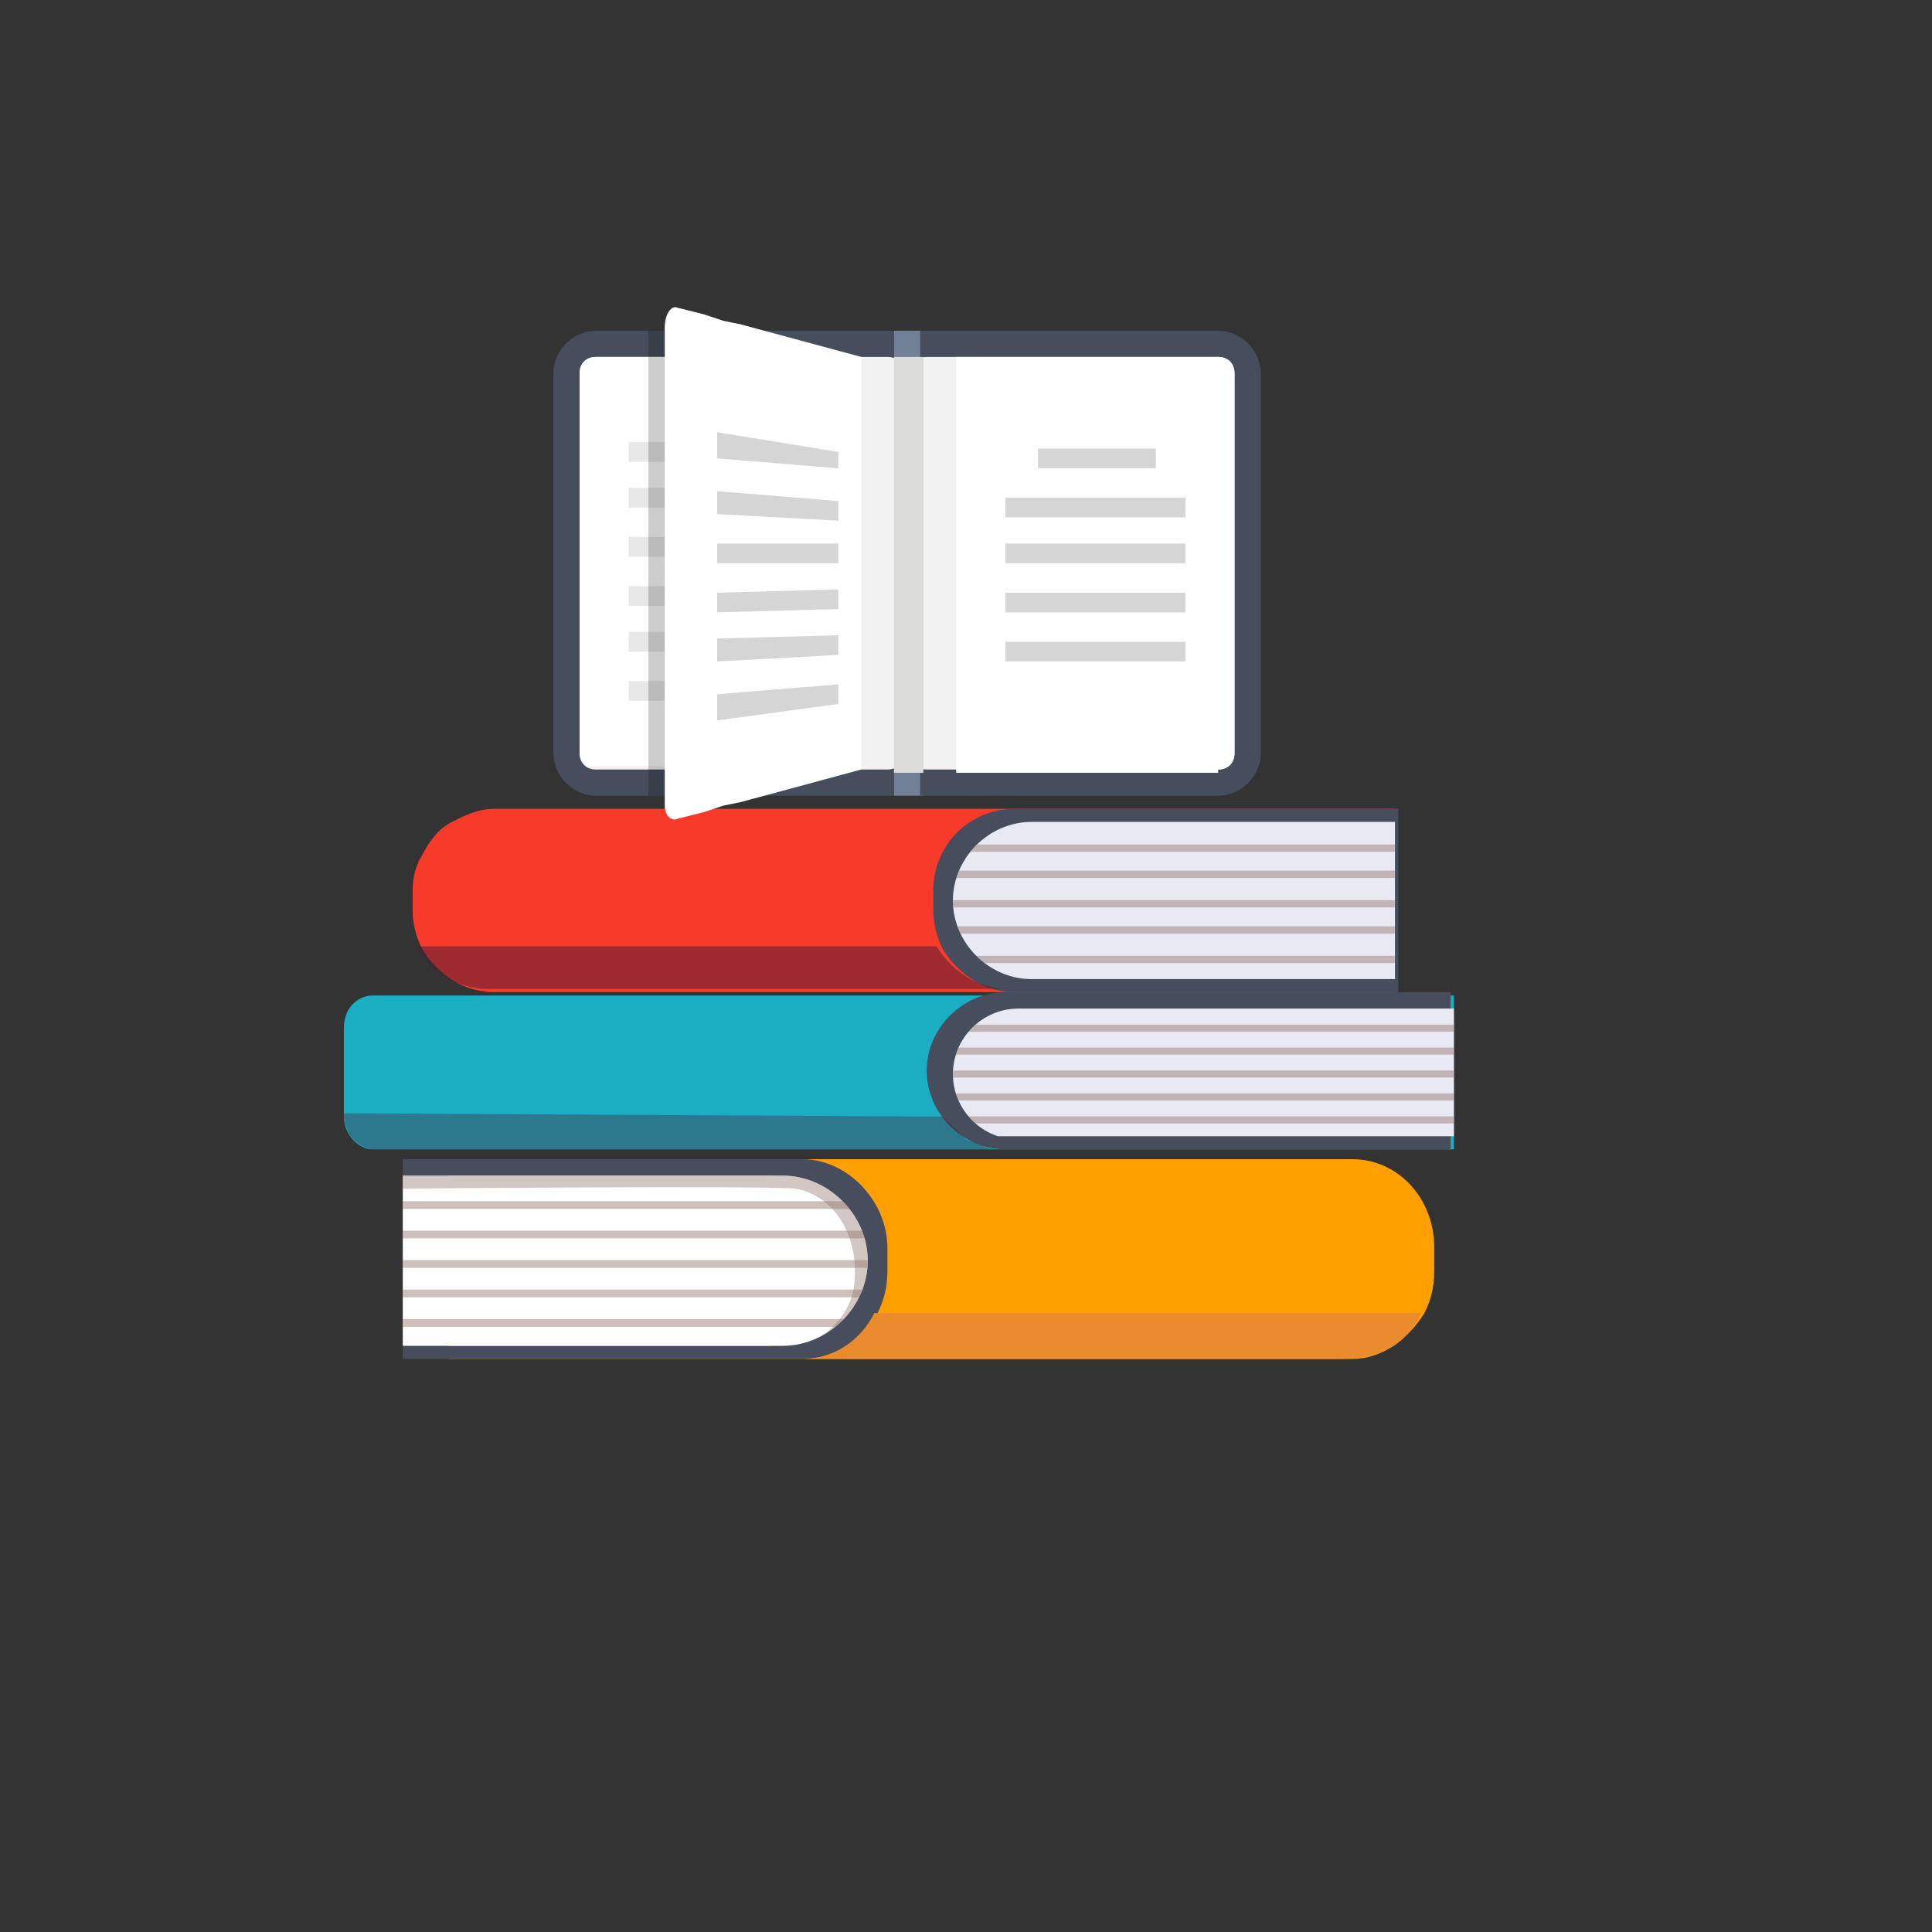 <?xml version="1.0" encoding="utf-8"?>
<!-- Generator: Adobe Illustrator 23.0.3, SVG Export Plug-In . SVG Version: 6.00 Build 0)  -->
<svg version="1.1" id="Layer_1" xmlns="http://www.w3.org/2000/svg" xmlns:xlink="http://www.w3.org/1999/xlink" x="0px" y="0px"
	 width="59px" height="59px" viewBox="0 0 59 59" style="enable-background:new 0 0 59 59;" xml:space="preserve">
<rect x="0" y="0" width="59" height="59" fill="#333333" stroke="none"/>
<style type="text/css">
	.st0{fill:#F83A2A;}
	.st1{fill:#464E5D;}
	.st2{clip-path:url(#SVGID_1_);fill:#E9E9F4;}
	.st3{opacity:0.46;clip-path:url(#SVGID_1_);}
	.st4{fill:none;stroke:#93766D;stroke-width:0.223;stroke-miterlimit:10;}
	.st5{fill:#FFA000;}
	.st6{clip-path:url(#SVGID_2_);fill:#FFFFFF;}
	.st7{opacity:0.46;clip-path:url(#SVGID_2_);}
	.st8{fill:none;stroke:#93766D;stroke-width:0.236;stroke-miterlimit:10;}
	.st9{opacity:0.41;clip-path:url(#SVGID_2_);fill:#93766D;}
	.st10{fill:#1BADC2;}
	.st11{clip-path:url(#SVGID_3_);fill:#E9E9F4;}
	.st12{opacity:0.46;clip-path:url(#SVGID_3_);}
	.st13{fill:none;stroke:#93766D;stroke-width:0.217;stroke-miterlimit:10;}
	.st14{fill:#718096;}
	.st15{fill:#F2F2F2;}
	.st16{fill:#FFFFFF;}
	.st17{fill:#E8E8E8;}
	.st18{fill:#DBDBDA;}
	.st19{fill:#D5D5D5;}
	.st20{opacity:0.2;}
	.st21{opacity:0.53;fill:#4A1E35;}
	.st22{opacity:0.37;fill:#4A1E35;}
	.st23{fill:#EA8B2D;}
</style>
<g>
	<path class="st0" d="M42.6,24.6v5.7H15.1c-0.9,0-1.7-0.5-2.2-1.3c-0.2-0.4-0.3-0.8-0.3-1.2v-0.6c0-0.4,0.1-0.8,0.3-1.1
		c0.2-0.4,0.5-0.8,0.9-1c0.4-0.2,0.8-0.4,1.3-0.4H42.6z"/>
	<path class="st1" d="M42.7,24.6v5.7H31c-0.9,0-1.7-0.5-2.2-1.3c-0.2-0.4-0.3-0.8-0.3-1.2v-0.6c0-1.4,1.1-2.5,2.5-2.5H42.7z"/>
	<g>
		<defs>
			<path id="SVGID_7_" d="M42.7,29.9H31.5c-1.3,0-2.4-1.1-2.4-2.4v0c0-1.3,1.1-2.4,2.4-2.4h11.1V29.9z"/>
		</defs>
		<clipPath id="SVGID_1_">
			<use xlink:href="#SVGID_7_"  style="overflow:visible;"/>
		</clipPath>
		<path class="st2" d="M42.7,29.9H31.5c-1.3,0-2.4-1.1-2.4-2.4v0c0-1.3,1.1-2.4,2.4-2.4h11.1V29.9z"/>
		<g class="st3">
			<line class="st4" x1="43.1" y1="29.3" x2="28.1" y2="29.3"/>
			<line class="st4" x1="43.1" y1="28.4" x2="28.1" y2="28.4"/>
			<line class="st4" x1="43" y1="27.6" x2="28" y2="27.6"/>
			<line class="st4" x1="42.9" y1="26.7" x2="27.9" y2="26.7"/>
			<line class="st4" x1="43" y1="25.9" x2="28" y2="25.9"/>
		</g>
	</g>
	<g>
		<path class="st5" d="M13.7,35.4v6.1l27.6,0c0.9,0,1.7-0.6,2.2-1.4c0.2-0.4,0.3-0.8,0.3-1.3l0-0.7c0-1.5-1.1-2.7-2.5-2.7H13.7z"/>
		<path class="st1" d="M27.1,38.1v0.7c0,0.5-0.1,0.9-0.3,1.3c-0.4,0.8-1.3,1.4-2.3,1.4H12.3v-0.4h11.1c1.2,0,2.2-1,2.2-2.3v-0.6
			c0-1.3-1-2.3-2.2-2.3H12.3v-0.5h12.2C25.9,35.4,27.1,36.7,27.1,38.1z"/>
		<g>
			<defs>
				<path id="SVGID_9_" d="M12.3,41.1h11.6c1.4,0,2.6-1.2,2.6-2.6v0c0-1.4-1.2-2.6-2.6-2.6H12.3V41.1z"/>
			</defs>
			<clipPath id="SVGID_2_">
				<use xlink:href="#SVGID_9_"  style="overflow:visible;"/>
			</clipPath>
			<path class="st6" d="M12.3,41.1h11.6c1.4,0,2.6-1.2,2.6-2.6v0c0-1.4-1.2-2.6-2.6-2.6H12.3V41.1z"/>
			<g class="st7">
				<line class="st8" x1="11.8" y1="40.4" x2="27.5" y2="40.4"/>
				<line class="st8" x1="11.8" y1="39.5" x2="27.5" y2="39.5"/>
				<line class="st8" x1="11.9" y1="38.6" x2="27.6" y2="38.6"/>
				<line class="st8" x1="12" y1="37.7" x2="27.7" y2="37.7"/>
				<line class="st8" x1="11.9" y1="36.8" x2="27.6" y2="36.8"/>
			</g>
			<path class="st9" d="M24.5,41.1c0,0,1.5-0.5,1.6-2c0.1-1.5-0.7-2.6-1.8-2.8c-1.1-0.1-12.1,0-12.1,0l0.1-0.9l13.4-0.1l2.1,2.7
				l-0.2,3.1H24.5z"/>
		</g>
	</g>
	<path class="st10" d="M44.4,30.4v4.7h-33c-0.5,0-0.9-0.5-0.9-1v-2.7c0-0.6,0.4-1,0.9-1H44.4z"/>
	<g>
		<path class="st1" d="M44.4,35.1H30.7c-1.3,0-2.4-1.1-2.4-2.4v0c0-1.3,1.1-2.4,2.4-2.4h13.6V35.1z"/>
		<g>
			<defs>
				<path id="SVGID_11_" d="M44.4,34.8H31.1c-1.1,0-2-0.9-2-2v0c0-1.1,0.9-2,2-2h13.3V34.8z"/>
			</defs>
			<clipPath id="SVGID_3_">
				<use xlink:href="#SVGID_11_"  style="overflow:visible;"/>
			</clipPath>
			<path class="st11" d="M48.9,34.7H29.5c-0.3,0-0.6-0.3-0.6-0.6v-2.7c0-0.3,0.3-0.6,0.6-0.6h19.4c0.3,0,0,0.3,0,0.6v2.7
				C48.9,34.4,49.2,34.7,48.9,34.7z"/>
			<g class="st12">
				<line class="st13" x1="44.8" y1="34.2" x2="27.8" y2="34.2"/>
				<line class="st13" x1="44.8" y1="33.5" x2="27.8" y2="33.5"/>
				<line class="st13" x1="44.8" y1="32.8" x2="27.8" y2="32.8"/>
				<line class="st13" x1="44.7" y1="32.1" x2="27.7" y2="32.1"/>
				<line class="st13" x1="44.8" y1="31.4" x2="27.8" y2="31.4"/>
			</g>
		</g>
	</g>
</g>
<g>
	<g>
		<rect x="27.3" y="10.1" class="st14" width="0.9" height="14.2"/>
	</g>
	<g>
		<g>
			<g>
				<g>
					<g>
						<g>
							<g>
								<g>
									<g>
										<g>
											<path class="st1" d="M37.2,24.3c0.7,0,1.3-0.6,1.3-1.3V11.4c0-0.7-0.6-1.3-1.3-1.3l-8.4,0h-0.7v14.2H37.2z"/>
										</g>
									</g>
								</g>
							</g>
						</g>
					</g>
				</g>
			</g>
		</g>
		<g>
			<g>
				<g>
					<g>
						<g>
							<g>
								<g>
									<g>
										<g>
											<path class="st1" d="M18.2,24.3c-0.7,0-1.3-0.6-1.3-1.3V11.4c0-0.7,0.6-1.3,1.3-1.3l8.4,0h0.7v14.2H18.2z"/>
										</g>
									</g>
								</g>
							</g>
						</g>
					</g>
				</g>
			</g>
		</g>
		<g>
			<g>
				<g>
					<g>
						<g>
							<g>
								<g>
									<g>
										<g>
											<g>
												<path class="st15" d="M28.3,10.9h1.1h0.8h0.7v0h6.3c0.3,0,0.5,0.2,0.5,0.5V23c0,0.3-0.2,0.5-0.5,0.5h-8.9
													c-0.3,0-0.5-0.2-0.5-0.5v-9.1h0v-0.6v-0.7v-1.2C27.7,11.1,28,10.9,28.3,10.9z"/>
											</g>
										</g>
									</g>
								</g>
							</g>
						</g>
					</g>
				</g>
			</g>
			<g>
				<path class="st16" d="M37.2,23.5c0.3,0,0.5-0.2,0.5-0.5V11.4c0-0.3-0.2-0.5-0.5-0.5h-6.3v0h-0.7h-0.8h-0.2v12.7H37.2z"/>
			</g>
		</g>
		<g>
			<g>
				<g>
					<g>
						<g>
							<g>
								<g>
									<g>
										<g>
											<path class="st15" d="M18.2,10.9h1.1h0.8h0.7v0h6.3c0.3,0,0.5,0.2,0.5,0.5V23c0,0.3-0.2,0.5-0.5,0.5h-8.9
												c-0.3,0-0.5-0.2-0.5-0.5v-9.1l0,0v-0.6v-0.7v-1.2C17.7,11.1,17.9,10.9,18.2,10.9z"/>
										</g>
									</g>
								</g>
							</g>
						</g>
					</g>
				</g>
			</g>
		</g>
		<g>
			<path class="st16" d="M26.3,10.9h-5.5v0h-0.7h-0.8h-1.1c-0.3,0-0.5,0.2-0.5,0.5v1.2v0.7v0.6V23c0,0.2,0.1,0.3,0.2,0.4h8.4V10.9z"
				/>
		</g>
		<g>
			<g>
				<g>
					<g>
						<g>
							<g>
								<g>
									<g>
										<g>
											<g>
												<rect x="19.2" y="13.5" class="st17" width="5.5" height="0.6"/>
											</g>
										</g>
									</g>
								</g>
							</g>
						</g>
					</g>
				</g>
			</g>
			<g>
				<g>
					<g>
						<g>
							<g>
								<g>
									<g>
										<g>
											<g>
												<rect x="19.2" y="14.9" class="st17" width="5.5" height="0.6"/>
											</g>
										</g>
									</g>
								</g>
							</g>
						</g>
					</g>
				</g>
			</g>
			<g>
				<g>
					<g>
						<g>
							<g>
								<g>
									<g>
										<g>
											<g>
												<rect x="19.2" y="16.4" class="st17" width="5.5" height="0.6"/>
											</g>
										</g>
									</g>
								</g>
							</g>
						</g>
					</g>
				</g>
			</g>
		</g>
		<g>
			<g>
				<g>
					<g>
						<g>
							<g>
								<g>
									<g>
										<g>
											<g>
												<rect x="19.2" y="17.9" class="st17" width="5.5" height="0.6"/>
											</g>
										</g>
									</g>
								</g>
							</g>
						</g>
					</g>
				</g>
			</g>
			<g>
				<g>
					<g>
						<g>
							<g>
								<g>
									<g>
										<g>
											<g>
												<rect x="19.2" y="19.3" class="st17" width="5.5" height="0.6"/>
											</g>
										</g>
									</g>
								</g>
							</g>
						</g>
					</g>
				</g>
			</g>
			<g>
				<g>
					<g>
						<g>
							<g>
								<g>
									<g>
										<g>
											<g>
												<rect x="19.2" y="20.8" class="st17" width="5.5" height="0.6"/>
											</g>
										</g>
									</g>
								</g>
							</g>
						</g>
					</g>
				</g>
			</g>
		</g>
		<g>
			<g>
				<g>
					<g>
						<g>
							<g>
								<g>
									<g>
										<g>
											<rect x="27.3" y="10.9" class="st18" width="0.9" height="12.7"/>
										</g>
									</g>
								</g>
							</g>
						</g>
					</g>
				</g>
			</g>
		</g>
		<g>
			<g>
				<g>
					<g>
						<g>
							<g>
								<g>
									<g>
										<g>
											<g>
												<rect x="31.7" y="13.7" class="st19" width="3.6" height="0.6"/>
											</g>
										</g>
									</g>
								</g>
							</g>
						</g>
					</g>
				</g>
			</g>
			<g>
				<g>
					<g>
						<g>
							<g>
								<g>
									<g>
										<g>
											<g>
												<rect x="30.7" y="15.2" class="st19" width="5.5" height="0.6"/>
											</g>
										</g>
									</g>
								</g>
							</g>
						</g>
					</g>
				</g>
			</g>
		</g>
		<g>
			<g>
				<g>
					<g>
						<g>
							<g>
								<g>
									<g>
										<g>
											<g>
												<rect x="30.7" y="16.6" class="st19" width="5.5" height="0.6"/>
											</g>
										</g>
									</g>
								</g>
							</g>
						</g>
					</g>
				</g>
			</g>
			<g>
				<g>
					<g>
						<g>
							<g>
								<g>
									<g>
										<g>
											<g>
												<rect x="30.7" y="18.1" class="st19" width="5.5" height="0.6"/>
											</g>
										</g>
									</g>
								</g>
							</g>
						</g>
					</g>
				</g>
			</g>
			<g>
				<g>
					<g>
						<g>
							<g>
								<g>
									<g>
										<g>
											<g>
												<rect x="30.7" y="19.6" class="st19" width="5.5" height="0.6"/>
											</g>
										</g>
									</g>
								</g>
							</g>
						</g>
					</g>
				</g>
			</g>
		</g>
	</g>
	<g>
		<g class="st20">
			<polygon points="23,24.3 25.7,23.6 25.7,23.4 25.7,11.1 25.7,10.9 22.8,10.1 19.8,10.1 19.8,10.9 19.8,11.5 19.8,12.4 19.8,13.1 
				19.8,21.3 19.8,22.1 19.8,23 19.8,24.3 			"/>
		</g>
		<g>
			<path class="st16" d="M22.6,9.9L22.6,9.9l-0.5-0.1l-0.6-0.2l-0.8-0.2c-0.2-0.1-0.4,0.2-0.4,0.6v0.9v0.6v0.9v0.8v8.2v0.8V23v1.5
				v0.1c0,0,0,0,0,0c0,0.3,0.2,0.5,0.4,0.4l0.8-0.2l0.6-0.2l0.5-0.1v0l3.7-1v-0.1V11.1v-0.2L22.6,9.9z"/>
		</g>
		<g>
			<g>
				<g>
					<polygon class="st19" points="21.9,18.7 25.6,18.6 25.6,18 21.9,18.1 					"/>
				</g>
			</g>
			<g>
				<g>
					<polygon class="st19" points="21.9,20.2 25.6,20 25.6,19.4 21.9,19.5 					"/>
				</g>
			</g>
			<g>
				<g>
					<polygon class="st19" points="21.9,22 25.6,21.5 25.6,20.9 21.9,21.2 					"/>
				</g>
			</g>
		</g>
		<g>
			<g>
				<g>
					<polygon class="st19" points="21.9,16.6 25.6,16.6 25.6,17.2 21.9,17.2 					"/>
				</g>
			</g>
			<g>
				<g>
					<polygon class="st19" points="21.9,15 25.6,15.3 25.6,15.9 21.9,15.7 					"/>
				</g>
			</g>
			<g>
				<g>
					<polygon class="st19" points="21.9,13.2 25.6,13.8 25.6,14.3 21.9,14 					"/>
				</g>
			</g>
		</g>
	</g>
</g>
<path class="st21" d="M30.8,30.2H14.9c-0.9,0-1.7-0.5-2.2-1.3h15.9C29.1,29.7,29.9,30.2,30.8,30.2z"/>
<path class="st22" d="M30.5,35.1h-19c-0.6,0-1-0.5-1-1.1v0l18.3,0.1l0.7,0.7C30.1,35,30.1,35.1,30.5,35.1z"/>
<path class="st23" d="M43.4,40.1c-0.4,0.8-1,1.4-2.5,1.4H24.5c1,0,1.8-0.6,2.2-1.4H43.4z"/>
</svg>
